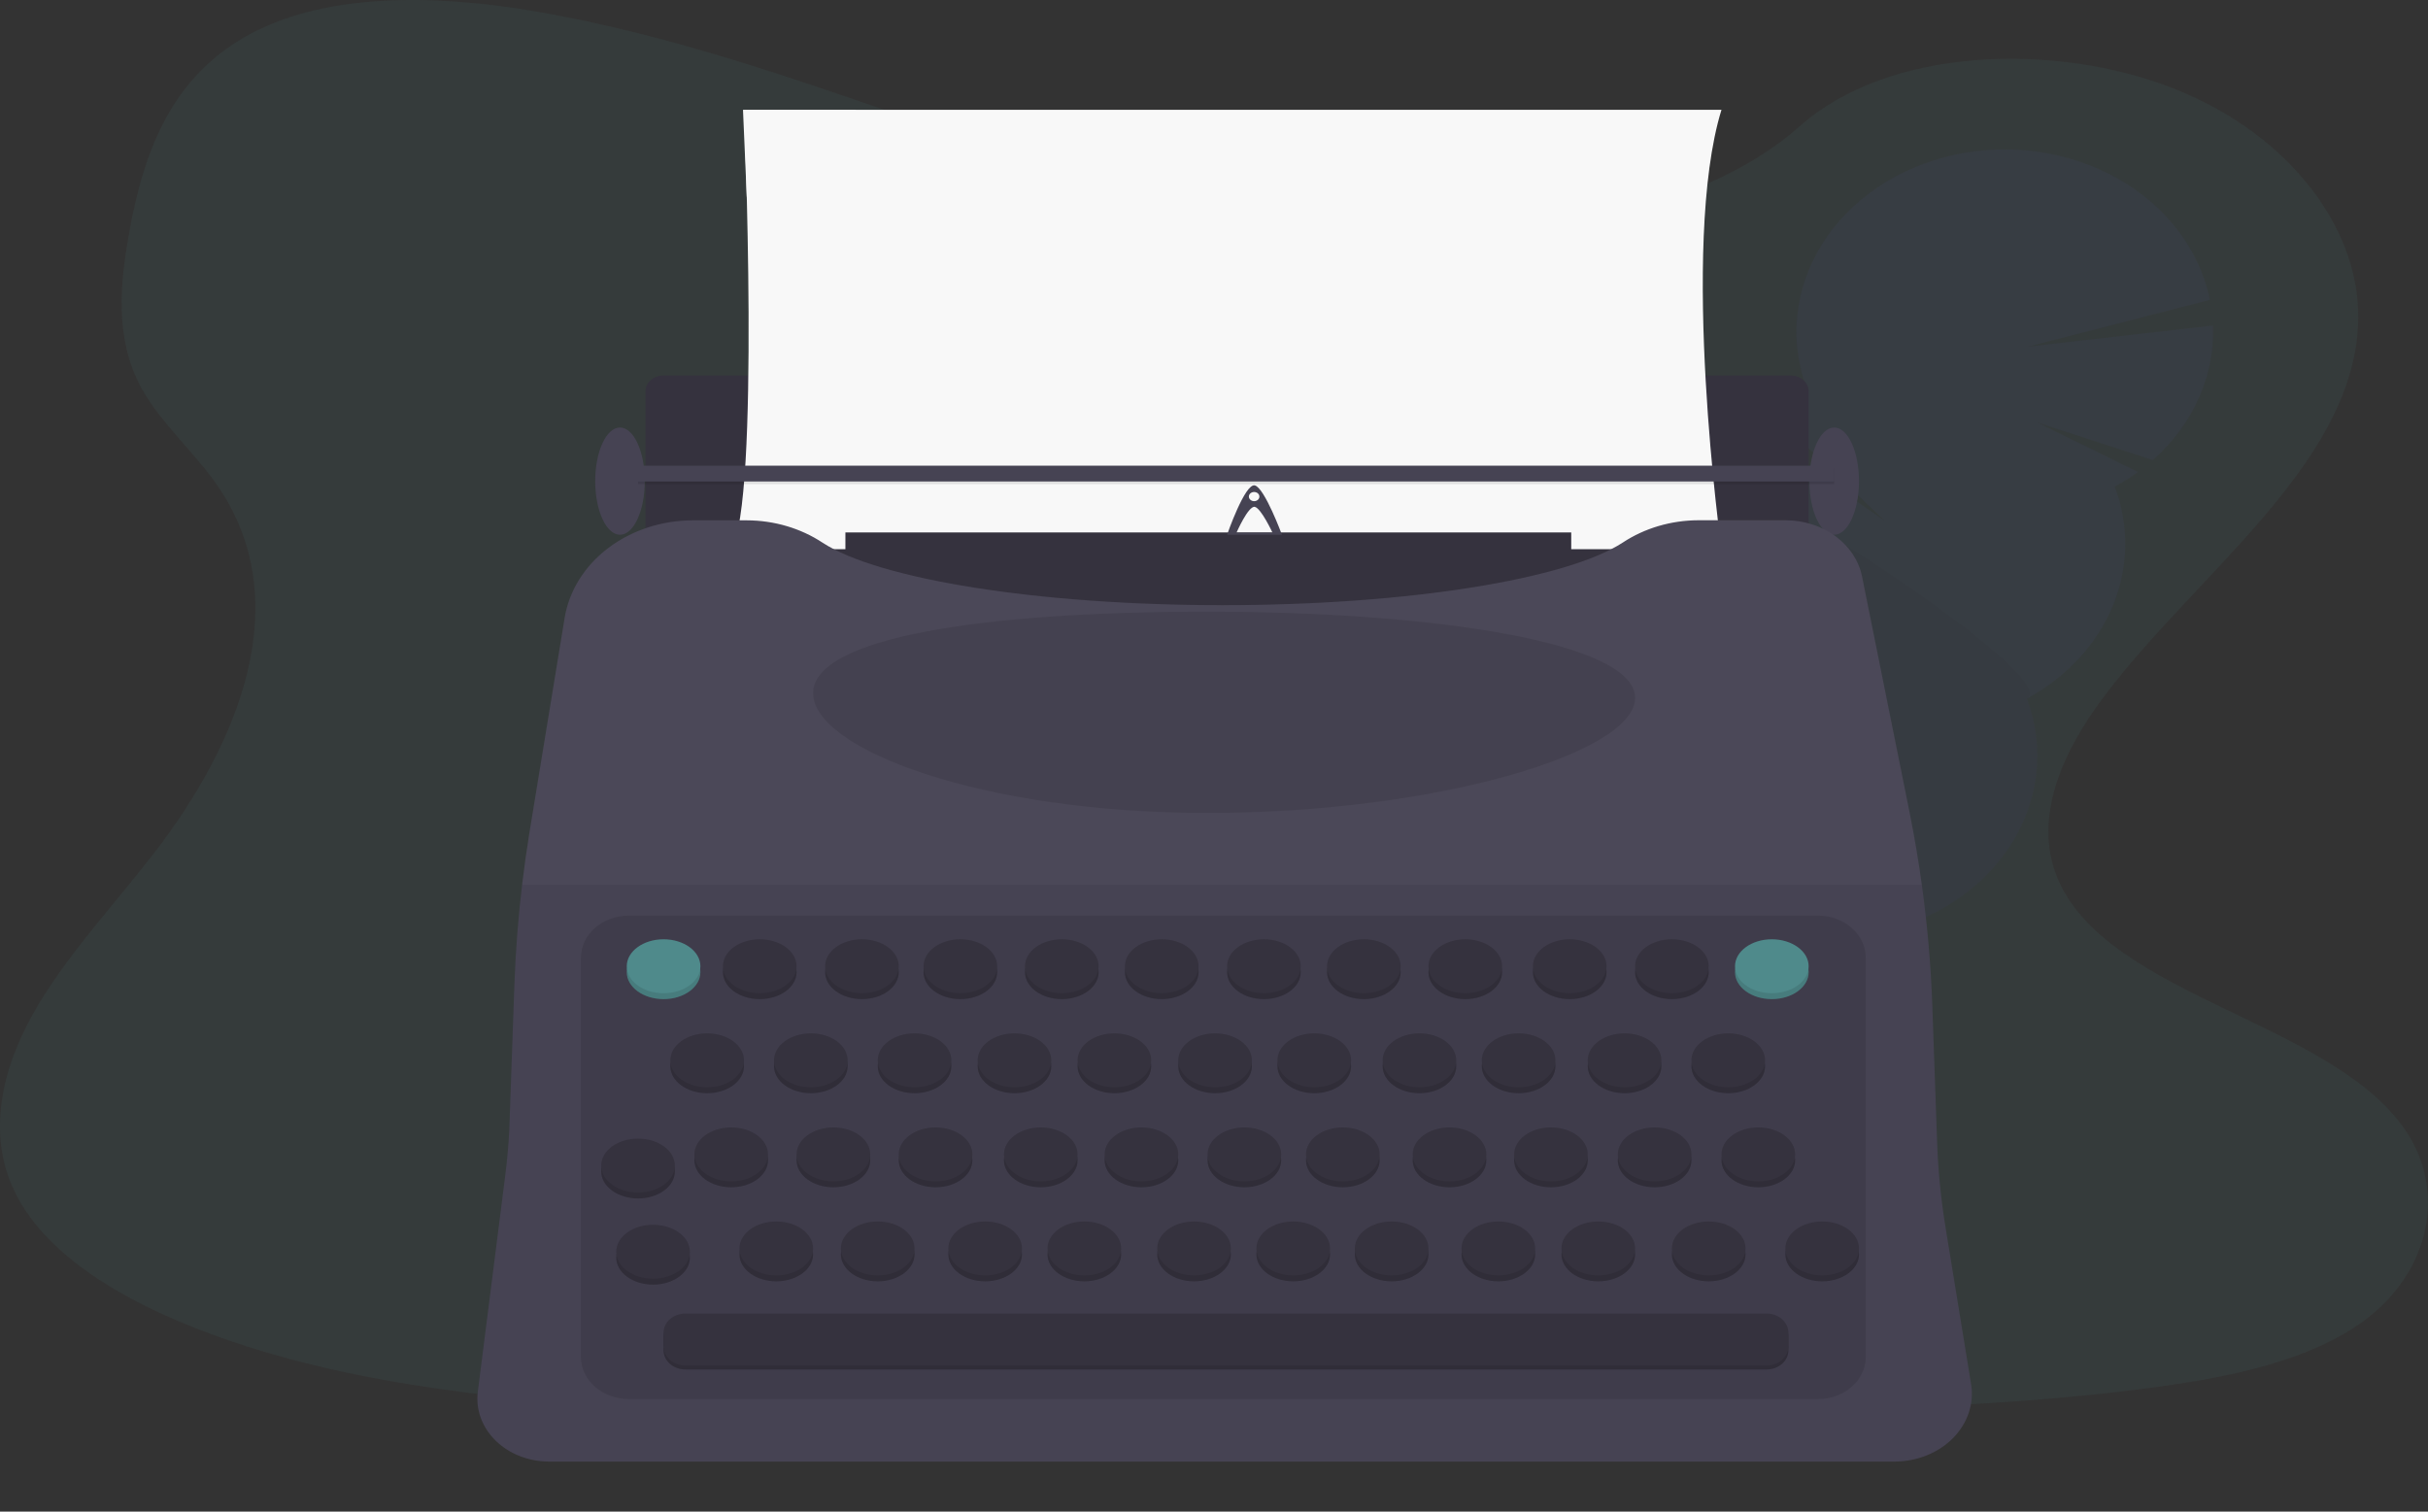 <svg viewBox="0 0 424 264" fill="none" xmlns="http://www.w3.org/2000/svg">
<rect x="0" y="0" width="424" height="264" fill="#333333" stroke="none"/>
<g clip-path="url(#clip0)">
<path opacity="0.1" d="M246.346 40.962C219.164 40.135 193.275 32.453 168.555 24.047C143.834 15.641 119.348 6.327 92.817 1.874C75.753 -0.99 56.236 -1.395 42.489 6.61C29.256 14.332 24.98 27.625 22.683 39.973C20.952 49.261 19.936 59.035 24.673 67.731C27.966 73.769 33.804 78.843 37.844 84.627C51.901 104.748 41.965 129.561 26.735 149.208C19.596 158.426 11.301 167.226 5.786 177.029C0.272 186.832 -2.278 198.08 2.548 208.089C7.328 218.017 18.722 225.46 31.066 230.699C56.135 241.341 85.665 244.389 114.481 246.114C178.248 249.934 242.352 248.28 306.287 246.625C329.95 246.011 353.713 245.389 376.989 242.187C389.916 240.407 403.26 237.583 412.646 230.788C424.557 222.135 427.51 207.482 419.526 196.635C406.136 178.437 369.127 173.918 359.757 154.385C354.607 143.637 359.895 131.661 367.384 121.692C383.444 100.306 410.362 81.542 411.777 57.097C412.751 40.304 399.811 23.488 379.803 15.546C358.833 7.217 329.748 8.265 314.284 22.051C298.345 36.229 270.348 41.69 246.346 40.962Z" fill="#4F8A8B"/>
<g opacity="0.2">
<path opacity="0.2" d="M290.442 182.659C290.188 183.281 289.994 183.921 289.863 184.571C294.74 185.53 299.619 186.57 304.499 187.693C304.575 187.535 304.651 187.366 304.722 187.197C305.467 185.452 305.669 183.565 305.306 181.729C304.806 179.376 303.281 177.478 300.976 176.746C298.67 176.015 296.12 176.61 294.012 178.129C292.384 179.335 291.152 180.898 290.442 182.659Z" fill="#3F3D56"/>
<path opacity="0.2" d="M308.863 177.193C310.738 172.675 309.061 167.996 305.12 166.743C301.178 165.489 296.463 168.136 294.589 172.654C292.714 177.172 294.391 181.851 298.332 183.105C302.274 184.358 306.989 181.711 308.863 177.193Z" fill="#3F3D56"/>
<path opacity="0.2" d="M312.556 166.89C314.423 162.372 312.74 157.697 308.798 156.449C304.856 155.2 300.147 157.851 298.28 162.37C296.413 166.888 298.096 171.563 302.038 172.811C305.98 174.06 310.689 171.409 312.556 166.89Z" fill="#3F3D56"/>
<path opacity="0.2" d="M317.159 157.194C319.034 152.675 317.357 147.997 313.416 146.743C309.474 145.49 304.759 148.137 302.885 152.655C301.01 157.173 302.686 161.852 306.628 163.105C310.57 164.358 315.285 161.712 317.159 157.194Z" fill="#3F3D56"/>
<path opacity="0.2" d="M321.306 147.196C323.18 142.678 321.504 137.999 317.562 136.746C313.62 135.492 308.905 138.139 307.031 142.657C305.157 147.175 306.833 151.854 310.775 153.107C314.717 154.361 319.432 151.714 321.306 147.196Z" fill="#3F3D56"/>
<path opacity="0.2" d="M369.28 85.003C370.707 84.229 372.071 83.369 373.362 82.429L355.723 73.77L375.954 80.352C379.439 77.264 382.168 73.587 383.973 69.544C385.779 65.501 386.623 61.179 386.454 56.84L354.114 60.547L385.912 52.376C385.038 48.07 383.16 43.967 380.396 40.324C377.632 36.681 374.04 33.575 369.845 31.2C365.649 28.825 360.94 27.233 356.011 26.521C351.082 25.809 346.038 25.994 341.194 27.064C336.35 28.134 331.809 30.066 327.855 32.74C323.901 35.413 320.619 38.771 318.212 42.604C315.806 46.437 314.327 50.663 313.867 55.019C313.408 59.374 313.978 63.765 315.542 67.919C313.322 69.128 311.256 70.542 309.381 72.137L329.12 90.953L306.327 75.064C302.55 79.203 300.011 84.102 298.94 89.317C297.87 94.531 298.301 99.897 300.195 104.929C294.399 108.085 289.733 112.604 286.732 117.971C283.73 123.338 282.514 129.337 283.222 135.28C283.931 141.224 286.535 146.873 290.737 151.582C294.939 156.291 300.57 159.87 306.986 161.91C313.402 163.95 320.344 164.368 327.018 163.117C333.692 161.866 339.83 158.995 344.729 154.835C349.628 150.674 353.092 145.39 354.723 139.587C356.354 133.784 356.088 127.697 353.954 122.02C360.883 118.25 366.163 112.551 368.948 105.838C371.732 99.125 371.86 91.787 369.309 85.003H369.28Z" fill="#6C63FF"/>
<path opacity="0.1" d="M300.543 84.091C297.746 90.803 297.619 98.146 300.182 104.929C294.385 108.085 289.719 112.604 286.718 117.971C283.717 123.338 282.501 129.337 283.209 135.28C283.917 141.224 286.521 146.873 290.724 151.582C294.926 156.291 300.557 159.87 306.973 161.91C313.388 163.95 320.33 164.368 327.004 163.117C333.679 161.866 339.816 158.995 344.716 154.835C349.615 150.674 353.078 145.39 354.71 139.587C356.341 133.784 356.075 127.697 353.941 122.02C360.623 118.395 301.937 80.734 300.543 84.091Z" fill="black"/>
</g>
<path d="M312.727 65.588H115.847C114.126 65.588 112.73 66.81 112.73 68.317V101.23C112.73 102.737 114.126 103.959 115.847 103.959H312.727C314.448 103.959 315.843 102.737 315.843 101.23V68.317C315.843 66.81 314.448 65.588 312.727 65.588Z" fill="#35323E"/>
<path d="M129.921 19.176C129.921 19.176 132.806 87.875 127.691 95.917H300.619C300.619 95.917 293.273 43.073 300.619 19.176H129.921Z" fill="white"/>
<path opacity="0.03" d="M129.921 19.176C129.921 19.176 132.806 87.875 127.691 95.917H300.619C300.619 95.917 293.273 43.073 300.619 19.176H129.921Z" fill="black"/>
<path d="M274.382 92.99H147.632V106.775H274.382V92.99Z" fill="#35323E"/>
<path d="M330.816 255.26H95.889C94.127 255.26 92.385 254.935 90.777 254.305C89.168 253.676 87.73 252.756 86.555 251.607C85.38 250.457 84.495 249.104 83.959 247.635C83.422 246.166 83.245 244.614 83.44 243.081L88.245 205.174C88.561 202.654 88.789 200.128 88.929 197.596L89.832 171.893C90.04 166.085 90.488 160.293 91.176 154.515C91.535 151.519 91.955 148.53 92.436 145.546L98.614 107.864C99.401 103.146 102.1 98.835 106.217 95.716C110.335 92.596 115.597 90.879 121.042 90.876H130.425C135.186 90.89 139.814 92.254 143.617 94.762C153.335 101.112 180.946 105.694 213.495 105.694C246.045 105.694 273.659 101.112 283.399 94.748C287.202 92.239 291.83 90.875 296.591 90.861H311.79C314.985 90.861 318.078 91.846 320.525 93.645C322.972 95.443 324.617 97.939 325.171 100.693L333.466 141.877C334.306 146.064 335.019 150.268 335.604 154.489C336.578 161.507 337.19 168.556 337.439 175.636L338.279 199.519C338.455 204.499 338.947 209.467 339.754 214.4L344.21 241.724C344.487 243.405 344.348 245.119 343.802 246.749C343.255 248.379 342.315 249.887 341.045 251.171C339.775 252.455 338.204 253.484 336.439 254.19C334.674 254.895 332.756 255.26 330.816 255.26Z" fill="#464353"/>
<path opacity="0.1" d="M317.435 159.909H109.832C105.203 159.909 101.449 163.195 101.449 167.249V237.007C101.449 241.06 105.203 244.346 109.832 244.346H317.435C322.065 244.346 325.818 241.06 325.818 237.007V167.249C325.818 163.195 322.065 159.909 317.435 159.909Z" fill="black"/>
<path d="M115.88 174.496C119.432 174.496 122.31 172.387 122.31 169.786C122.31 167.184 119.432 165.075 115.88 165.075C112.329 165.075 109.45 167.184 109.45 169.786C109.45 172.387 112.329 174.496 115.88 174.496Z" fill="#4F8A8B"/>
<path opacity="0.1" d="M115.88 174.496C119.432 174.496 122.31 172.387 122.31 169.786C122.31 167.184 119.432 165.075 115.88 165.075C112.329 165.075 109.45 167.184 109.45 169.786C109.45 172.387 112.329 174.496 115.88 174.496Z" fill="black"/>
<path d="M115.88 173.463C119.432 173.463 122.31 171.354 122.31 168.752C122.31 166.151 119.432 164.042 115.88 164.042C112.329 164.042 109.45 166.151 109.45 168.752C109.45 171.354 112.329 173.463 115.88 173.463Z" fill="#4F8A8B"/>
<path d="M123.491 190.925C127.042 190.925 129.921 188.816 129.921 186.215C129.921 183.614 127.042 181.505 123.491 181.505C119.939 181.505 117.061 183.614 117.061 186.215C117.061 188.816 119.939 190.925 123.491 190.925Z" fill="#35323E"/>
<path opacity="0.1" d="M123.491 190.925C127.042 190.925 129.921 188.816 129.921 186.215C129.921 183.614 127.042 181.505 123.491 181.505C119.939 181.505 117.061 183.614 117.061 186.215C117.061 188.816 119.939 190.925 123.491 190.925Z" fill="black"/>
<path d="M123.491 189.892C127.042 189.892 129.921 187.783 129.921 185.182C129.921 182.58 127.042 180.471 123.491 180.471C119.939 180.471 117.061 182.58 117.061 185.182C117.061 187.783 119.939 189.892 123.491 189.892Z" fill="#35323E"/>
<path d="M127.691 207.354C131.242 207.354 134.121 205.246 134.121 202.644C134.121 200.043 131.242 197.934 127.691 197.934C124.139 197.934 121.26 200.043 121.26 202.644C121.26 205.246 124.139 207.354 127.691 207.354Z" fill="#35323E"/>
<path opacity="0.1" d="M127.691 207.354C131.242 207.354 134.121 205.246 134.121 202.644C134.121 200.043 131.242 197.934 127.691 197.934C124.139 197.934 121.26 200.043 121.26 202.644C121.26 205.246 124.139 207.354 127.691 207.354Z" fill="black"/>
<path d="M127.691 206.321C131.242 206.321 134.121 204.212 134.121 201.611C134.121 199.009 131.242 196.901 127.691 196.901C124.139 196.901 121.26 199.009 121.26 201.611C121.26 204.212 124.139 206.321 127.691 206.321Z" fill="#35323E"/>
<path d="M111.42 209.307C114.971 209.307 117.85 207.198 117.85 204.597C117.85 201.995 114.971 199.886 111.42 199.886C107.869 199.886 104.99 201.995 104.99 204.597C104.99 207.198 107.869 209.307 111.42 209.307Z" fill="#35323E"/>
<path opacity="0.1" d="M111.42 209.307C114.971 209.307 117.85 207.198 117.85 204.597C117.85 201.995 114.971 199.886 111.42 199.886C107.869 199.886 104.99 201.995 104.99 204.597C104.99 207.198 107.869 209.307 111.42 209.307Z" fill="black"/>
<path d="M111.42 208.274C114.971 208.274 117.85 206.165 117.85 203.563C117.85 200.962 114.971 198.853 111.42 198.853C107.869 198.853 104.99 200.962 104.99 203.563C104.99 206.165 107.869 208.274 111.42 208.274Z" fill="#35323E"/>
<path d="M135.561 223.78C139.112 223.78 141.991 221.671 141.991 219.07C141.991 216.468 139.112 214.359 135.561 214.359C132.01 214.359 129.131 216.468 129.131 219.07C129.131 221.671 132.01 223.78 135.561 223.78Z" fill="#35323E"/>
<path opacity="0.1" d="M135.561 223.78C139.112 223.78 141.991 221.671 141.991 219.07C141.991 216.468 139.112 214.359 135.561 214.359C132.01 214.359 129.131 216.468 129.131 219.07C129.131 221.671 132.01 223.78 135.561 223.78Z" fill="black"/>
<path d="M135.561 222.747C139.112 222.747 141.991 220.638 141.991 218.036C141.991 215.435 139.112 213.326 135.561 213.326C132.01 213.326 129.131 215.435 129.131 218.036C129.131 220.638 132.01 222.747 135.561 222.747Z" fill="#35323E"/>
<path d="M114.045 224.357C117.596 224.357 120.475 222.248 120.475 219.647C120.475 217.046 117.596 214.937 114.045 214.937C110.494 214.937 107.615 217.046 107.615 219.647C107.615 222.248 110.494 224.357 114.045 224.357Z" fill="#35323E"/>
<path opacity="0.1" d="M114.045 224.357C117.596 224.357 120.475 222.248 120.475 219.647C120.475 217.046 117.596 214.937 114.045 214.937C110.494 214.937 107.615 217.046 107.615 219.647C107.615 222.248 110.494 224.357 114.045 224.357Z" fill="black"/>
<path d="M114.045 223.32C117.596 223.32 120.475 221.212 120.475 218.61C120.475 216.009 117.596 213.9 114.045 213.9C110.494 213.9 107.615 216.009 107.615 218.61C107.615 221.212 110.494 223.32 114.045 223.32Z" fill="#35323E"/>
<path d="M153.277 223.78C156.828 223.78 159.707 221.671 159.707 219.07C159.707 216.468 156.828 214.359 153.277 214.359C149.725 214.359 146.846 216.468 146.846 219.07C146.846 221.671 149.725 223.78 153.277 223.78Z" fill="#35323E"/>
<path opacity="0.1" d="M153.277 223.78C156.828 223.78 159.707 221.671 159.707 219.07C159.707 216.468 156.828 214.359 153.277 214.359C149.725 214.359 146.846 216.468 146.846 219.07C146.846 221.671 149.725 223.78 153.277 223.78Z" fill="black"/>
<path d="M153.277 222.747C156.828 222.747 159.707 220.638 159.707 218.036C159.707 215.435 156.828 213.326 153.277 213.326C149.725 213.326 146.846 215.435 146.846 218.036C146.846 220.638 149.725 222.747 153.277 222.747Z" fill="#35323E"/>
<path d="M172.038 223.78C175.589 223.78 178.468 221.671 178.468 219.07C178.468 216.468 175.589 214.359 172.038 214.359C168.486 214.359 165.608 216.468 165.608 219.07C165.608 221.671 168.486 223.78 172.038 223.78Z" fill="#35323E"/>
<path opacity="0.1" d="M172.038 223.78C175.589 223.78 178.468 221.671 178.468 219.07C178.468 216.468 175.589 214.359 172.038 214.359C168.486 214.359 165.608 216.468 165.608 219.07C165.608 221.671 168.486 223.78 172.038 223.78Z" fill="black"/>
<path d="M172.038 222.747C175.589 222.747 178.468 220.638 178.468 218.036C178.468 215.435 175.589 213.326 172.038 213.326C168.486 213.326 165.608 215.435 165.608 218.036C165.608 220.638 168.486 222.747 172.038 222.747Z" fill="#35323E"/>
<path d="M189.358 223.78C192.909 223.78 195.788 221.671 195.788 219.07C195.788 216.468 192.909 214.359 189.358 214.359C185.807 214.359 182.928 216.468 182.928 219.07C182.928 221.671 185.807 223.78 189.358 223.78Z" fill="#35323E"/>
<path opacity="0.1" d="M189.358 223.78C192.909 223.78 195.788 221.671 195.788 219.07C195.788 216.468 192.909 214.359 189.358 214.359C185.807 214.359 182.928 216.468 182.928 219.07C182.928 221.671 185.807 223.78 189.358 223.78Z" fill="black"/>
<path d="M189.358 222.747C192.909 222.747 195.788 220.638 195.788 218.036C195.788 215.435 192.909 213.326 189.358 213.326C185.807 213.326 182.928 215.435 182.928 218.036C182.928 220.638 185.807 222.747 189.358 222.747Z" fill="#35323E"/>
<path d="M208.514 223.78C212.065 223.78 214.944 221.671 214.944 219.07C214.944 216.468 212.065 214.359 208.514 214.359C204.963 214.359 202.084 216.468 202.084 219.07C202.084 221.671 204.963 223.78 208.514 223.78Z" fill="#35323E"/>
<path opacity="0.1" d="M208.514 223.78C212.065 223.78 214.944 221.671 214.944 219.07C214.944 216.468 212.065 214.359 208.514 214.359C204.963 214.359 202.084 216.468 202.084 219.07C202.084 221.671 204.963 223.78 208.514 223.78Z" fill="black"/>
<path d="M208.514 222.747C212.065 222.747 214.944 220.638 214.944 218.036C214.944 215.435 212.065 213.326 208.514 213.326C204.963 213.326 202.084 215.435 202.084 218.036C202.084 220.638 204.963 222.747 208.514 222.747Z" fill="#35323E"/>
<path d="M225.835 223.78C229.386 223.78 232.265 221.671 232.265 219.07C232.265 216.468 229.386 214.359 225.835 214.359C222.283 214.359 219.405 216.468 219.405 219.07C219.405 221.671 222.283 223.78 225.835 223.78Z" fill="#35323E"/>
<path opacity="0.1" d="M225.835 223.78C229.386 223.78 232.265 221.671 232.265 219.07C232.265 216.468 229.386 214.359 225.835 214.359C222.283 214.359 219.405 216.468 219.405 219.07C219.405 221.671 222.283 223.78 225.835 223.78Z" fill="black"/>
<path d="M225.835 222.747C229.386 222.747 232.265 220.638 232.265 218.036C232.265 215.435 229.386 213.326 225.835 213.326C222.283 213.326 219.405 215.435 219.405 218.036C219.405 220.638 222.283 222.747 225.835 222.747Z" fill="#35323E"/>
<path d="M243.021 223.78C246.572 223.78 249.451 221.671 249.451 219.07C249.451 216.468 246.572 214.359 243.021 214.359C239.469 214.359 236.591 216.468 236.591 219.07C236.591 221.671 239.469 223.78 243.021 223.78Z" fill="#35323E"/>
<path opacity="0.1" d="M243.021 223.78C246.572 223.78 249.451 221.671 249.451 219.07C249.451 216.468 246.572 214.359 243.021 214.359C239.469 214.359 236.591 216.468 236.591 219.07C236.591 221.671 239.469 223.78 243.021 223.78Z" fill="black"/>
<path d="M243.021 222.747C246.572 222.747 249.451 220.638 249.451 218.036C249.451 215.435 246.572 213.326 243.021 213.326C239.469 213.326 236.591 215.435 236.591 218.036C236.591 220.638 239.469 222.747 243.021 222.747Z" fill="#35323E"/>
<path d="M261.656 223.78C265.207 223.78 268.086 221.671 268.086 219.07C268.086 216.468 265.207 214.359 261.656 214.359C258.105 214.359 255.226 216.468 255.226 219.07C255.226 221.671 258.105 223.78 261.656 223.78Z" fill="#35323E"/>
<path opacity="0.1" d="M261.656 223.78C265.207 223.78 268.086 221.671 268.086 219.07C268.086 216.468 265.207 214.359 261.656 214.359C258.105 214.359 255.226 216.468 255.226 219.07C255.226 221.671 258.105 223.78 261.656 223.78Z" fill="black"/>
<path d="M261.656 222.747C265.207 222.747 268.086 220.638 268.086 218.036C268.086 215.435 265.207 213.326 261.656 213.326C258.105 213.326 255.226 215.435 255.226 218.036C255.226 220.638 258.105 222.747 261.656 222.747Z" fill="#35323E"/>
<path d="M279.107 223.78C282.658 223.78 285.537 221.671 285.537 219.07C285.537 216.468 282.658 214.359 279.107 214.359C275.555 214.359 272.677 216.468 272.677 219.07C272.677 221.671 275.555 223.78 279.107 223.78Z" fill="#35323E"/>
<path opacity="0.1" d="M279.107 223.78C282.658 223.78 285.537 221.671 285.537 219.07C285.537 216.468 282.658 214.359 279.107 214.359C275.555 214.359 272.677 216.468 272.677 219.07C272.677 221.671 275.555 223.78 279.107 223.78Z" fill="black"/>
<path d="M279.107 222.747C282.658 222.747 285.537 220.638 285.537 218.036C285.537 215.435 282.658 213.326 279.107 213.326C275.555 213.326 272.677 215.435 272.677 218.036C272.677 220.638 275.555 222.747 279.107 222.747Z" fill="#35323E"/>
<path d="M298.393 223.78C301.944 223.78 304.823 221.671 304.823 219.07C304.823 216.468 301.944 214.359 298.393 214.359C294.841 214.359 291.963 216.468 291.963 219.07C291.963 221.671 294.841 223.78 298.393 223.78Z" fill="#35323E"/>
<path opacity="0.1" d="M298.393 223.78C301.944 223.78 304.823 221.671 304.823 219.07C304.823 216.468 301.944 214.359 298.393 214.359C294.841 214.359 291.963 216.468 291.963 219.07C291.963 221.671 294.841 223.78 298.393 223.78Z" fill="black"/>
<path d="M298.393 222.747C301.944 222.747 304.823 220.638 304.823 218.036C304.823 215.435 301.944 213.326 298.393 213.326C294.841 213.326 291.963 215.435 291.963 218.036C291.963 220.638 294.841 222.747 298.393 222.747Z" fill="#35323E"/>
<path d="M318.208 223.78C321.759 223.78 324.638 221.671 324.638 219.07C324.638 216.468 321.759 214.359 318.208 214.359C314.657 214.359 311.778 216.468 311.778 219.07C311.778 221.671 314.657 223.78 318.208 223.78Z" fill="#35323E"/>
<path opacity="0.1" d="M318.208 223.78C321.759 223.78 324.638 221.671 324.638 219.07C324.638 216.468 321.759 214.359 318.208 214.359C314.657 214.359 311.778 216.468 311.778 219.07C311.778 221.671 314.657 223.78 318.208 223.78Z" fill="black"/>
<path d="M318.208 222.747C321.759 222.747 324.638 220.638 324.638 218.036C324.638 215.435 321.759 213.326 318.208 213.326C314.657 213.326 311.778 215.435 311.778 218.036C311.778 220.638 314.657 222.747 318.208 222.747Z" fill="#35323E"/>
<path d="M145.536 207.354C149.087 207.354 151.966 205.246 151.966 202.644C151.966 200.043 149.087 197.934 145.536 197.934C141.985 197.934 139.106 200.043 139.106 202.644C139.106 205.246 141.985 207.354 145.536 207.354Z" fill="#35323E"/>
<path opacity="0.1" d="M145.536 207.354C149.087 207.354 151.966 205.246 151.966 202.644C151.966 200.043 149.087 197.934 145.536 197.934C141.985 197.934 139.106 200.043 139.106 202.644C139.106 205.246 141.985 207.354 145.536 207.354Z" fill="black"/>
<path d="M145.536 206.321C149.087 206.321 151.966 204.212 151.966 201.611C151.966 199.009 149.087 196.901 145.536 196.901C141.985 196.901 139.106 199.009 139.106 201.611C139.106 204.212 141.985 206.321 145.536 206.321Z" fill="#35323E"/>
<path d="M163.377 207.354C166.929 207.354 169.807 205.246 169.807 202.644C169.807 200.043 166.929 197.934 163.377 197.934C159.826 197.934 156.947 200.043 156.947 202.644C156.947 205.246 159.826 207.354 163.377 207.354Z" fill="#35323E"/>
<path opacity="0.1" d="M163.377 207.354C166.929 207.354 169.807 205.246 169.807 202.644C169.807 200.043 166.929 197.934 163.377 197.934C159.826 197.934 156.947 200.043 156.947 202.644C156.947 205.246 159.826 207.354 163.377 207.354Z" fill="black"/>
<path d="M163.377 206.321C166.929 206.321 169.807 204.212 169.807 201.611C169.807 199.009 166.929 196.901 163.377 196.901C159.826 196.901 156.947 199.009 156.947 201.611C156.947 204.212 159.826 206.321 163.377 206.321Z" fill="#35323E"/>
<path d="M181.748 207.354C185.299 207.354 188.178 205.246 188.178 202.644C188.178 200.043 185.299 197.934 181.748 197.934C178.197 197.934 175.318 200.043 175.318 202.644C175.318 205.246 178.197 207.354 181.748 207.354Z" fill="#35323E"/>
<path opacity="0.1" d="M181.748 207.354C185.299 207.354 188.178 205.246 188.178 202.644C188.178 200.043 185.299 197.934 181.748 197.934C178.197 197.934 175.318 200.043 175.318 202.644C175.318 205.246 178.197 207.354 181.748 207.354Z" fill="black"/>
<path d="M181.748 206.321C185.299 206.321 188.178 204.212 188.178 201.611C188.178 199.009 185.299 196.901 181.748 196.901C178.197 196.901 175.318 199.009 175.318 201.611C175.318 204.212 178.197 206.321 181.748 206.321Z" fill="#35323E"/>
<path d="M199.329 207.354C202.88 207.354 205.759 205.246 205.759 202.644C205.759 200.043 202.88 197.934 199.329 197.934C195.778 197.934 192.899 200.043 192.899 202.644C192.899 205.246 195.778 207.354 199.329 207.354Z" fill="#35323E"/>
<path opacity="0.1" d="M199.329 207.354C202.88 207.354 205.759 205.246 205.759 202.644C205.759 200.043 202.88 197.934 199.329 197.934C195.778 197.934 192.899 200.043 192.899 202.644C192.899 205.246 195.778 207.354 199.329 207.354Z" fill="black"/>
<path d="M199.329 206.321C202.88 206.321 205.759 204.212 205.759 201.611C205.759 199.009 202.88 196.901 199.329 196.901C195.778 196.901 192.899 199.009 192.899 201.611C192.899 204.212 195.778 206.321 199.329 206.321Z" fill="#35323E"/>
<path d="M217.304 207.354C220.856 207.354 223.735 205.246 223.735 202.644C223.735 200.043 220.856 197.934 217.304 197.934C213.753 197.934 210.874 200.043 210.874 202.644C210.874 205.246 213.753 207.354 217.304 207.354Z" fill="#35323E"/>
<path opacity="0.1" d="M217.304 207.354C220.856 207.354 223.735 205.246 223.735 202.644C223.735 200.043 220.856 197.934 217.304 197.934C213.753 197.934 210.874 200.043 210.874 202.644C210.874 205.246 213.753 207.354 217.304 207.354Z" fill="black"/>
<path d="M217.304 206.321C220.856 206.321 223.735 204.212 223.735 201.611C223.735 199.009 220.856 196.901 217.304 196.901C213.753 196.901 210.874 199.009 210.874 201.611C210.874 204.212 213.753 206.321 217.304 206.321Z" fill="#35323E"/>
<path d="M234.495 207.354C238.046 207.354 240.925 205.246 240.925 202.644C240.925 200.043 238.046 197.934 234.495 197.934C230.944 197.934 228.065 200.043 228.065 202.644C228.065 205.246 230.944 207.354 234.495 207.354Z" fill="#35323E"/>
<path opacity="0.1" d="M234.495 207.354C238.046 207.354 240.925 205.246 240.925 202.644C240.925 200.043 238.046 197.934 234.495 197.934C230.944 197.934 228.065 200.043 228.065 202.644C228.065 205.246 230.944 207.354 234.495 207.354Z" fill="black"/>
<path d="M234.495 206.321C238.046 206.321 240.925 204.212 240.925 201.611C240.925 199.009 238.046 196.901 234.495 196.901C230.944 196.901 228.065 199.009 228.065 201.611C228.065 204.212 230.944 206.321 234.495 206.321Z" fill="#35323E"/>
<path d="M253.126 207.354C256.677 207.354 259.556 205.246 259.556 202.644C259.556 200.043 256.677 197.934 253.126 197.934C249.575 197.934 246.696 200.043 246.696 202.644C246.696 205.246 249.575 207.354 253.126 207.354Z" fill="#35323E"/>
<path opacity="0.1" d="M253.126 207.354C256.677 207.354 259.556 205.246 259.556 202.644C259.556 200.043 256.677 197.934 253.126 197.934C249.575 197.934 246.696 200.043 246.696 202.644C246.696 205.246 249.575 207.354 253.126 207.354Z" fill="black"/>
<path d="M253.126 206.321C256.677 206.321 259.556 204.212 259.556 201.611C259.556 199.009 256.677 196.901 253.126 196.901C249.575 196.901 246.696 199.009 246.696 201.611C246.696 204.212 249.575 206.321 253.126 206.321Z" fill="#35323E"/>
<path d="M270.841 207.354C274.392 207.354 277.271 205.246 277.271 202.644C277.271 200.043 274.392 197.934 270.841 197.934C267.29 197.934 264.411 200.043 264.411 202.644C264.411 205.246 267.29 207.354 270.841 207.354Z" fill="#35323E"/>
<path opacity="0.1" d="M270.841 207.354C274.392 207.354 277.271 205.246 277.271 202.644C277.271 200.043 274.392 197.934 270.841 197.934C267.29 197.934 264.411 200.043 264.411 202.644C264.411 205.246 267.29 207.354 270.841 207.354Z" fill="black"/>
<path d="M270.841 206.321C274.392 206.321 277.271 204.212 277.271 201.611C277.271 199.009 274.392 196.901 270.841 196.901C267.29 196.901 264.411 199.009 264.411 201.611C264.411 204.212 267.29 206.321 270.841 206.321Z" fill="#35323E"/>
<path d="M288.947 207.354C292.498 207.354 295.377 205.246 295.377 202.644C295.377 200.043 292.498 197.934 288.947 197.934C285.396 197.934 282.517 200.043 282.517 202.644C282.517 205.246 285.396 207.354 288.947 207.354Z" fill="#35323E"/>
<path opacity="0.1" d="M288.947 207.354C292.498 207.354 295.377 205.246 295.377 202.644C295.377 200.043 292.498 197.934 288.947 197.934C285.396 197.934 282.517 200.043 282.517 202.644C282.517 205.246 285.396 207.354 288.947 207.354Z" fill="black"/>
<path d="M288.947 206.321C292.498 206.321 295.377 204.212 295.377 201.611C295.377 199.009 292.498 196.901 288.947 196.901C285.396 196.901 282.517 199.009 282.517 201.611C282.517 204.212 285.396 206.321 288.947 206.321Z" fill="#35323E"/>
<path d="M307.053 207.354C310.604 207.354 313.483 205.246 313.483 202.644C313.483 200.043 310.604 197.934 307.053 197.934C303.502 197.934 300.623 200.043 300.623 202.644C300.623 205.246 303.502 207.354 307.053 207.354Z" fill="#35323E"/>
<path opacity="0.1" d="M307.053 207.354C310.604 207.354 313.483 205.246 313.483 202.644C313.483 200.043 310.604 197.934 307.053 197.934C303.502 197.934 300.623 200.043 300.623 202.644C300.623 205.246 303.502 207.354 307.053 207.354Z" fill="black"/>
<path d="M307.053 206.321C310.604 206.321 313.483 204.212 313.483 201.611C313.483 199.009 310.604 196.901 307.053 196.901C303.502 196.901 300.623 199.009 300.623 201.611C300.623 204.212 303.502 206.321 307.053 206.321Z" fill="#35323E"/>
<path d="M141.597 190.925C145.148 190.925 148.027 188.816 148.027 186.215C148.027 183.614 145.148 181.505 141.597 181.505C138.045 181.505 135.166 183.614 135.166 186.215C135.166 188.816 138.045 190.925 141.597 190.925Z" fill="#35323E"/>
<path opacity="0.1" d="M141.597 190.925C145.148 190.925 148.027 188.816 148.027 186.215C148.027 183.614 145.148 181.505 141.597 181.505C138.045 181.505 135.166 183.614 135.166 186.215C135.166 188.816 138.045 190.925 141.597 190.925Z" fill="black"/>
<path d="M141.597 189.892C145.148 189.892 148.027 187.783 148.027 185.182C148.027 182.58 145.148 180.471 141.597 180.471C138.045 180.471 135.166 182.58 135.166 185.182C135.166 187.783 138.045 189.892 141.597 189.892Z" fill="#35323E"/>
<path d="M159.707 190.925C163.258 190.925 166.137 188.816 166.137 186.215C166.137 183.614 163.258 181.505 159.707 181.505C156.155 181.505 153.277 183.614 153.277 186.215C153.277 188.816 156.155 190.925 159.707 190.925Z" fill="#35323E"/>
<path opacity="0.1" d="M159.707 190.925C163.258 190.925 166.137 188.816 166.137 186.215C166.137 183.614 163.258 181.505 159.707 181.505C156.155 181.505 153.277 183.614 153.277 186.215C153.277 188.816 156.155 190.925 159.707 190.925Z" fill="black"/>
<path d="M159.707 189.892C163.258 189.892 166.137 187.783 166.137 185.182C166.137 182.58 163.258 180.471 159.707 180.471C156.155 180.471 153.277 182.58 153.277 185.182C153.277 187.783 156.155 189.892 159.707 189.892Z" fill="#35323E"/>
<path d="M177.157 190.925C180.709 190.925 183.587 188.816 183.587 186.215C183.587 183.614 180.709 181.505 177.157 181.505C173.606 181.505 170.727 183.614 170.727 186.215C170.727 188.816 173.606 190.925 177.157 190.925Z" fill="#35323E"/>
<path opacity="0.1" d="M177.157 190.925C180.709 190.925 183.587 188.816 183.587 186.215C183.587 183.614 180.709 181.505 177.157 181.505C173.606 181.505 170.727 183.614 170.727 186.215C170.727 188.816 173.606 190.925 177.157 190.925Z" fill="black"/>
<path d="M177.157 189.892C180.709 189.892 183.587 187.783 183.587 185.182C183.587 182.58 180.709 180.471 177.157 180.471C173.606 180.471 170.727 182.58 170.727 185.182C170.727 187.783 173.606 189.892 177.157 189.892Z" fill="#35323E"/>
<path d="M194.608 190.925C198.159 190.925 201.038 188.816 201.038 186.215C201.038 183.614 198.159 181.505 194.608 181.505C191.057 181.505 188.178 183.614 188.178 186.215C188.178 188.816 191.057 190.925 194.608 190.925Z" fill="#35323E"/>
<path opacity="0.1" d="M194.608 190.925C198.159 190.925 201.038 188.816 201.038 186.215C201.038 183.614 198.159 181.505 194.608 181.505C191.057 181.505 188.178 183.614 188.178 186.215C188.178 188.816 191.057 190.925 194.608 190.925Z" fill="black"/>
<path d="M194.608 189.892C198.159 189.892 201.038 187.783 201.038 185.182C201.038 182.58 198.159 180.471 194.608 180.471C191.057 180.471 188.178 182.58 188.178 185.182C188.178 187.783 191.057 189.892 194.608 189.892Z" fill="#35323E"/>
<path d="M212.189 190.925C215.74 190.925 218.619 188.816 218.619 186.215C218.619 183.614 215.74 181.505 212.189 181.505C208.638 181.505 205.759 183.614 205.759 186.215C205.759 188.816 208.638 190.925 212.189 190.925Z" fill="#35323E"/>
<path opacity="0.1" d="M212.189 190.925C215.74 190.925 218.619 188.816 218.619 186.215C218.619 183.614 215.74 181.505 212.189 181.505C208.638 181.505 205.759 183.614 205.759 186.215C205.759 188.816 208.638 190.925 212.189 190.925Z" fill="black"/>
<path d="M212.189 189.892C215.74 189.892 218.619 187.783 218.619 185.182C218.619 182.58 215.74 180.471 212.189 180.471C208.638 180.471 205.759 182.58 205.759 185.182C205.759 187.783 208.638 189.892 212.189 189.892Z" fill="#35323E"/>
<path d="M229.51 190.925C233.061 190.925 235.94 188.816 235.94 186.215C235.94 183.614 233.061 181.505 229.51 181.505C225.958 181.505 223.079 183.614 223.079 186.215C223.079 188.816 225.958 190.925 229.51 190.925Z" fill="#35323E"/>
<path opacity="0.1" d="M229.51 190.925C233.061 190.925 235.94 188.816 235.94 186.215C235.94 183.614 233.061 181.505 229.51 181.505C225.958 181.505 223.079 183.614 223.079 186.215C223.079 188.816 225.958 190.925 229.51 190.925Z" fill="black"/>
<path d="M229.51 189.892C233.061 189.892 235.94 187.783 235.94 185.182C235.94 182.58 233.061 180.471 229.51 180.471C225.958 180.471 223.079 182.58 223.079 185.182C223.079 187.783 225.958 189.892 229.51 189.892Z" fill="#35323E"/>
<path d="M247.876 190.925C251.427 190.925 254.306 188.816 254.306 186.215C254.306 183.614 251.427 181.505 247.876 181.505C244.325 181.505 241.446 183.614 241.446 186.215C241.446 188.816 244.325 190.925 247.876 190.925Z" fill="#35323E"/>
<path opacity="0.1" d="M247.876 190.925C251.427 190.925 254.306 188.816 254.306 186.215C254.306 183.614 251.427 181.505 247.876 181.505C244.325 181.505 241.446 183.614 241.446 186.215C241.446 188.816 244.325 190.925 247.876 190.925Z" fill="black"/>
<path d="M247.876 189.892C251.427 189.892 254.306 187.783 254.306 185.182C254.306 182.58 251.427 180.471 247.876 180.471C244.325 180.471 241.446 182.58 241.446 185.182C241.446 187.783 244.325 189.892 247.876 189.892Z" fill="#35323E"/>
<path d="M265.196 190.925C268.748 190.925 271.626 188.816 271.626 186.215C271.626 183.614 268.748 181.505 265.196 181.505C261.645 181.505 258.766 183.614 258.766 186.215C258.766 188.816 261.645 190.925 265.196 190.925Z" fill="#35323E"/>
<path opacity="0.1" d="M265.196 190.925C268.748 190.925 271.626 188.816 271.626 186.215C271.626 183.614 268.748 181.505 265.196 181.505C261.645 181.505 258.766 183.614 258.766 186.215C258.766 188.816 261.645 190.925 265.196 190.925Z" fill="black"/>
<path d="M265.196 189.892C268.748 189.892 271.626 187.783 271.626 185.182C271.626 182.58 268.748 180.471 265.196 180.471C261.645 180.471 258.766 182.58 258.766 185.182C258.766 187.783 261.645 189.892 265.196 189.892Z" fill="#35323E"/>
<path d="M283.697 190.925C287.248 190.925 290.127 188.816 290.127 186.215C290.127 183.614 287.248 181.505 283.697 181.505C280.146 181.505 277.267 183.614 277.267 186.215C277.267 188.816 280.146 190.925 283.697 190.925Z" fill="#35323E"/>
<path opacity="0.1" d="M283.697 190.925C287.248 190.925 290.127 188.816 290.127 186.215C290.127 183.614 287.248 181.505 283.697 181.505C280.146 181.505 277.267 183.614 277.267 186.215C277.267 188.816 280.146 190.925 283.697 190.925Z" fill="black"/>
<path d="M283.697 189.892C287.248 189.892 290.127 187.783 290.127 185.182C290.127 182.58 287.248 180.471 283.697 180.471C280.146 180.471 277.267 182.58 277.267 185.182C277.267 187.783 280.146 189.892 283.697 189.892Z" fill="#35323E"/>
<path d="M301.803 190.925C305.354 190.925 308.233 188.816 308.233 186.215C308.233 183.614 305.354 181.505 301.803 181.505C298.252 181.505 295.373 183.614 295.373 186.215C295.373 188.816 298.252 190.925 301.803 190.925Z" fill="#35323E"/>
<path opacity="0.1" d="M301.803 190.925C305.354 190.925 308.233 188.816 308.233 186.215C308.233 183.614 305.354 181.505 301.803 181.505C298.252 181.505 295.373 183.614 295.373 186.215C295.373 188.816 298.252 190.925 301.803 190.925Z" fill="black"/>
<path d="M301.803 189.892C305.354 189.892 308.233 187.783 308.233 185.182C308.233 182.58 305.354 180.471 301.803 180.471C298.252 180.471 295.373 182.58 295.373 185.182C295.373 187.783 298.252 189.892 301.803 189.892Z" fill="#35323E"/>
<path d="M132.676 174.496C136.227 174.496 139.106 172.387 139.106 169.786C139.106 167.184 136.227 165.075 132.676 165.075C129.125 165.075 126.246 167.184 126.246 169.786C126.246 172.387 129.125 174.496 132.676 174.496Z" fill="#35323E"/>
<path opacity="0.1" d="M132.676 174.496C136.227 174.496 139.106 172.387 139.106 169.786C139.106 167.184 136.227 165.075 132.676 165.075C129.125 165.075 126.246 167.184 126.246 169.786C126.246 172.387 129.125 174.496 132.676 174.496Z" fill="black"/>
<path d="M132.676 173.463C136.227 173.463 139.106 171.354 139.106 168.752C139.106 166.151 136.227 164.042 132.676 164.042C129.125 164.042 126.246 166.151 126.246 168.752C126.246 171.354 129.125 173.463 132.676 173.463Z" fill="#35323E"/>
<path d="M150.521 174.496C154.073 174.496 156.951 172.387 156.951 169.786C156.951 167.184 154.073 165.075 150.521 165.075C146.97 165.075 144.091 167.184 144.091 169.786C144.091 172.387 146.97 174.496 150.521 174.496Z" fill="#35323E"/>
<path opacity="0.1" d="M150.521 174.496C154.073 174.496 156.951 172.387 156.951 169.786C156.951 167.184 154.073 165.075 150.521 165.075C146.97 165.075 144.091 167.184 144.091 169.786C144.091 172.387 146.97 174.496 150.521 174.496Z" fill="black"/>
<path d="M150.521 173.463C154.073 173.463 156.951 171.354 156.951 168.752C156.951 166.151 154.073 164.042 150.521 164.042C146.97 164.042 144.091 166.151 144.091 168.752C144.091 171.354 146.97 173.463 150.521 173.463Z" fill="#35323E"/>
<path d="M167.708 174.496C171.259 174.496 174.138 172.387 174.138 169.786C174.138 167.184 171.259 165.075 167.708 165.075C164.156 165.075 161.277 167.184 161.277 169.786C161.277 172.387 164.156 174.496 167.708 174.496Z" fill="#35323E"/>
<path opacity="0.1" d="M167.708 174.496C171.259 174.496 174.138 172.387 174.138 169.786C174.138 167.184 171.259 165.075 167.708 165.075C164.156 165.075 161.277 167.184 161.277 169.786C161.277 172.387 164.156 174.496 167.708 174.496Z" fill="black"/>
<path d="M167.708 173.463C171.259 173.463 174.138 171.354 174.138 168.752C174.138 166.151 171.259 164.042 167.708 164.042C164.156 164.042 161.277 166.151 161.277 168.752C161.277 171.354 164.156 173.463 167.708 173.463Z" fill="#35323E"/>
<path d="M185.423 174.496C188.974 174.496 191.853 172.387 191.853 169.786C191.853 167.184 188.974 165.075 185.423 165.075C181.872 165.075 178.993 167.184 178.993 169.786C178.993 172.387 181.872 174.496 185.423 174.496Z" fill="#35323E"/>
<path opacity="0.1" d="M185.423 174.496C188.974 174.496 191.853 172.387 191.853 169.786C191.853 167.184 188.974 165.075 185.423 165.075C181.872 165.075 178.993 167.184 178.993 169.786C178.993 172.387 181.872 174.496 185.423 174.496Z" fill="black"/>
<path d="M185.423 173.463C188.974 173.463 191.853 171.354 191.853 168.752C191.853 166.151 188.974 164.042 185.423 164.042C181.872 164.042 178.993 166.151 178.993 168.752C178.993 171.354 181.872 173.463 185.423 173.463Z" fill="#35323E"/>
<path d="M202.874 174.496C206.425 174.496 209.304 172.387 209.304 169.786C209.304 167.184 206.425 165.075 202.874 165.075C199.322 165.075 196.443 167.184 196.443 169.786C196.443 172.387 199.322 174.496 202.874 174.496Z" fill="#35323E"/>
<path opacity="0.1" d="M202.874 174.496C206.425 174.496 209.304 172.387 209.304 169.786C209.304 167.184 206.425 165.075 202.874 165.075C199.322 165.075 196.443 167.184 196.443 169.786C196.443 172.387 199.322 174.496 202.874 174.496Z" fill="black"/>
<path d="M202.874 173.463C206.425 173.463 209.304 171.354 209.304 168.752C209.304 166.151 206.425 164.042 202.874 164.042C199.322 164.042 196.443 166.151 196.443 168.752C196.443 171.354 199.322 173.463 202.874 173.463Z" fill="#35323E"/>
<path d="M220.719 174.496C224.27 174.496 227.149 172.387 227.149 169.786C227.149 167.184 224.27 165.075 220.719 165.075C217.168 165.075 214.289 167.184 214.289 169.786C214.289 172.387 217.168 174.496 220.719 174.496Z" fill="#35323E"/>
<path opacity="0.1" d="M220.719 174.496C224.27 174.496 227.149 172.387 227.149 169.786C227.149 167.184 224.27 165.075 220.719 165.075C217.168 165.075 214.289 167.184 214.289 169.786C214.289 172.387 217.168 174.496 220.719 174.496Z" fill="black"/>
<path d="M220.719 173.463C224.27 173.463 227.149 171.354 227.149 168.752C227.149 166.151 224.27 164.042 220.719 164.042C217.168 164.042 214.289 166.151 214.289 168.752C214.289 171.354 217.168 173.463 220.719 173.463Z" fill="#35323E"/>
<path d="M238.17 174.496C241.721 174.496 244.6 172.387 244.6 169.786C244.6 167.184 241.721 165.075 238.17 165.075C234.619 165.075 231.74 167.184 231.74 169.786C231.74 172.387 234.619 174.496 238.17 174.496Z" fill="#35323E"/>
<path opacity="0.1" d="M238.17 174.496C241.721 174.496 244.6 172.387 244.6 169.786C244.6 167.184 241.721 165.075 238.17 165.075C234.619 165.075 231.74 167.184 231.74 169.786C231.74 172.387 234.619 174.496 238.17 174.496Z" fill="black"/>
<path d="M238.17 173.463C241.721 173.463 244.6 171.354 244.6 168.752C244.6 166.151 241.721 164.042 238.17 164.042C234.619 164.042 231.74 166.151 231.74 168.752C231.74 171.354 234.619 173.463 238.17 173.463Z" fill="#35323E"/>
<path d="M255.881 174.496C259.432 174.496 262.311 172.387 262.311 169.786C262.311 167.184 259.432 165.075 255.881 165.075C252.33 165.075 249.451 167.184 249.451 169.786C249.451 172.387 252.33 174.496 255.881 174.496Z" fill="#35323E"/>
<path opacity="0.1" d="M255.881 174.496C259.432 174.496 262.311 172.387 262.311 169.786C262.311 167.184 259.432 165.075 255.881 165.075C252.33 165.075 249.451 167.184 249.451 169.786C249.451 172.387 252.33 174.496 255.881 174.496Z" fill="black"/>
<path d="M255.881 173.463C259.432 173.463 262.311 171.354 262.311 168.752C262.311 166.151 259.432 164.042 255.881 164.042C252.33 164.042 249.451 166.151 249.451 168.752C249.451 171.354 252.33 173.463 255.881 173.463Z" fill="#35323E"/>
<path d="M274.121 174.496C277.672 174.496 280.551 172.387 280.551 169.786C280.551 167.184 277.672 165.075 274.121 165.075C270.57 165.075 267.691 167.184 267.691 169.786C267.691 172.387 270.57 174.496 274.121 174.496Z" fill="#35323E"/>
<path opacity="0.1" d="M274.121 174.496C277.672 174.496 280.551 172.387 280.551 169.786C280.551 167.184 277.672 165.075 274.121 165.075C270.57 165.075 267.691 167.184 267.691 169.786C267.691 172.387 270.57 174.496 274.121 174.496Z" fill="black"/>
<path d="M274.121 173.463C277.672 173.463 280.551 171.354 280.551 168.752C280.551 166.151 277.672 164.042 274.121 164.042C270.57 164.042 267.691 166.151 267.691 168.752C267.691 171.354 270.57 173.463 274.121 173.463Z" fill="#35323E"/>
<path d="M291.963 174.496C295.514 174.496 298.393 172.387 298.393 169.786C298.393 167.184 295.514 165.075 291.963 165.075C288.411 165.075 285.532 167.184 285.532 169.786C285.532 172.387 288.411 174.496 291.963 174.496Z" fill="#35323E"/>
<path opacity="0.1" d="M291.963 174.496C295.514 174.496 298.393 172.387 298.393 169.786C298.393 167.184 295.514 165.075 291.963 165.075C288.411 165.075 285.532 167.184 285.532 169.786C285.532 172.387 288.411 174.496 291.963 174.496Z" fill="black"/>
<path d="M291.963 173.463C295.514 173.463 298.393 171.354 298.393 168.752C298.393 166.151 295.514 164.042 291.963 164.042C288.411 164.042 285.532 166.151 285.532 168.752C285.532 171.354 288.411 173.463 291.963 173.463Z" fill="#35323E"/>
<path d="M309.413 174.496C312.965 174.496 315.843 172.387 315.843 169.786C315.843 167.184 312.965 165.075 309.413 165.075C305.862 165.075 302.983 167.184 302.983 169.786C302.983 172.387 305.862 174.496 309.413 174.496Z" fill="#4F8A8B"/>
<path opacity="0.1" d="M309.413 174.496C312.965 174.496 315.843 172.387 315.843 169.786C315.843 167.184 312.965 165.075 309.413 165.075C305.862 165.075 302.983 167.184 302.983 169.786C302.983 172.387 305.862 174.496 309.413 174.496Z" fill="black"/>
<path d="M309.413 173.463C312.965 173.463 315.843 171.354 315.843 168.752C315.843 166.151 312.965 164.042 309.413 164.042C305.862 164.042 302.983 166.151 302.983 168.752C302.983 171.354 305.862 173.463 309.413 173.463Z" fill="#4F8A8B"/>
<path d="M308.493 230.101H119.69C117.586 230.101 115.88 231.594 115.88 233.436V235.841C115.88 237.683 117.586 239.176 119.69 239.176H308.493C310.597 239.176 312.303 237.683 312.303 235.841V233.436C312.303 231.594 310.597 230.101 308.493 230.101Z" fill="#35323E"/>
<path opacity="0.1" d="M308.493 230.101H119.69C117.586 230.101 115.88 231.594 115.88 233.436V235.841C115.88 237.683 117.586 239.176 119.69 239.176H308.493C310.597 239.176 312.303 237.683 312.303 235.841V233.436C312.303 231.594 310.597 230.101 308.493 230.101Z" fill="black"/>
<path d="M308.493 229.41H119.69C117.586 229.41 115.88 230.903 115.88 232.745V235.15C115.88 236.992 117.586 238.485 119.69 238.485H308.493C310.597 238.485 312.303 236.992 312.303 235.15V232.745C312.303 230.903 310.597 229.41 308.493 229.41Z" fill="#35323E"/>
<path opacity="0.1" d="M285.537 121.881C285.537 131.588 250.442 141.983 210.874 141.983C171.307 141.983 141.996 130.783 141.996 121.075C141.996 111.368 171.315 106.83 210.874 106.83C250.434 106.83 285.537 112.173 285.537 121.881Z" fill="black"/>
<path d="M320.304 93.391C322.695 93.391 324.634 89.199 324.634 84.029C324.634 78.858 322.695 74.667 320.304 74.667C317.912 74.667 315.974 78.858 315.974 84.029C315.974 89.199 317.912 93.391 320.304 93.391Z" fill="#464353"/>
<path d="M108.27 93.391C110.662 93.391 112.6 89.199 112.6 84.029C112.6 78.858 110.662 74.667 108.27 74.667C105.879 74.667 103.94 78.858 103.94 84.029C103.94 89.199 105.879 93.391 108.27 93.391Z" fill="#464353"/>
<path opacity="0.1" d="M320.304 81.789H111.42V84.547H320.304V81.789Z" fill="black"/>
<path d="M320.304 81.33H111.42V84.088H320.304V81.33Z" fill="#464353"/>
<path d="M219.14 84.775C217.43 84.316 214.285 93.391 214.285 93.391H223.861C223.861 93.391 220.849 85.235 219.14 84.775ZM219.005 85.922C219.188 85.922 219.366 85.968 219.518 86.056C219.669 86.144 219.788 86.27 219.858 86.417C219.928 86.564 219.947 86.726 219.912 86.883C219.877 87.039 219.79 87.183 219.662 87.296C219.533 87.409 219.369 87.486 219.191 87.517C219.012 87.549 218.827 87.533 218.659 87.472C218.49 87.411 218.346 87.308 218.245 87.175C218.144 87.043 218.09 86.887 218.09 86.728C218.09 86.622 218.114 86.517 218.16 86.42C218.206 86.322 218.274 86.233 218.359 86.158C218.445 86.084 218.546 86.024 218.658 85.984C218.769 85.943 218.889 85.922 219.01 85.922H219.005ZM219.115 88.519C220.236 88.757 222.223 93.045 222.223 93.045H215.923C215.923 93.045 217.997 88.276 219.14 88.519H219.115Z" fill="#464353"/>
<path opacity="0.03" d="M335.604 154.5H91.168C91.526 151.504 91.946 148.515 92.428 145.532L98.606 107.849C99.393 103.132 102.091 98.82 106.209 95.701C110.327 92.582 115.589 90.864 121.034 90.861H130.416C135.178 90.875 139.806 92.239 143.608 94.748C153.327 101.098 180.937 105.679 213.487 105.679C246.036 105.679 273.659 101.112 283.399 94.748C287.202 92.239 291.83 90.875 296.591 90.861H311.79C314.985 90.861 318.078 91.846 320.525 93.645C322.972 95.443 324.617 97.939 325.171 100.693L333.466 141.877C334.306 146.078 335.019 150.286 335.604 154.5Z" fill="white"/>
<path d="M129.749 19.18L130.408 34.384L149.509 19.18H129.749Z" fill="white"/>
<path opacity="0.03" d="M129.749 19.18L130.408 34.384L149.509 19.18H129.749Z" fill="black"/>
</g>
<defs>
<clipPath id="clip0">
<rect width="424" height="264" fill="white"/>
</clipPath>
</defs>
</svg>
